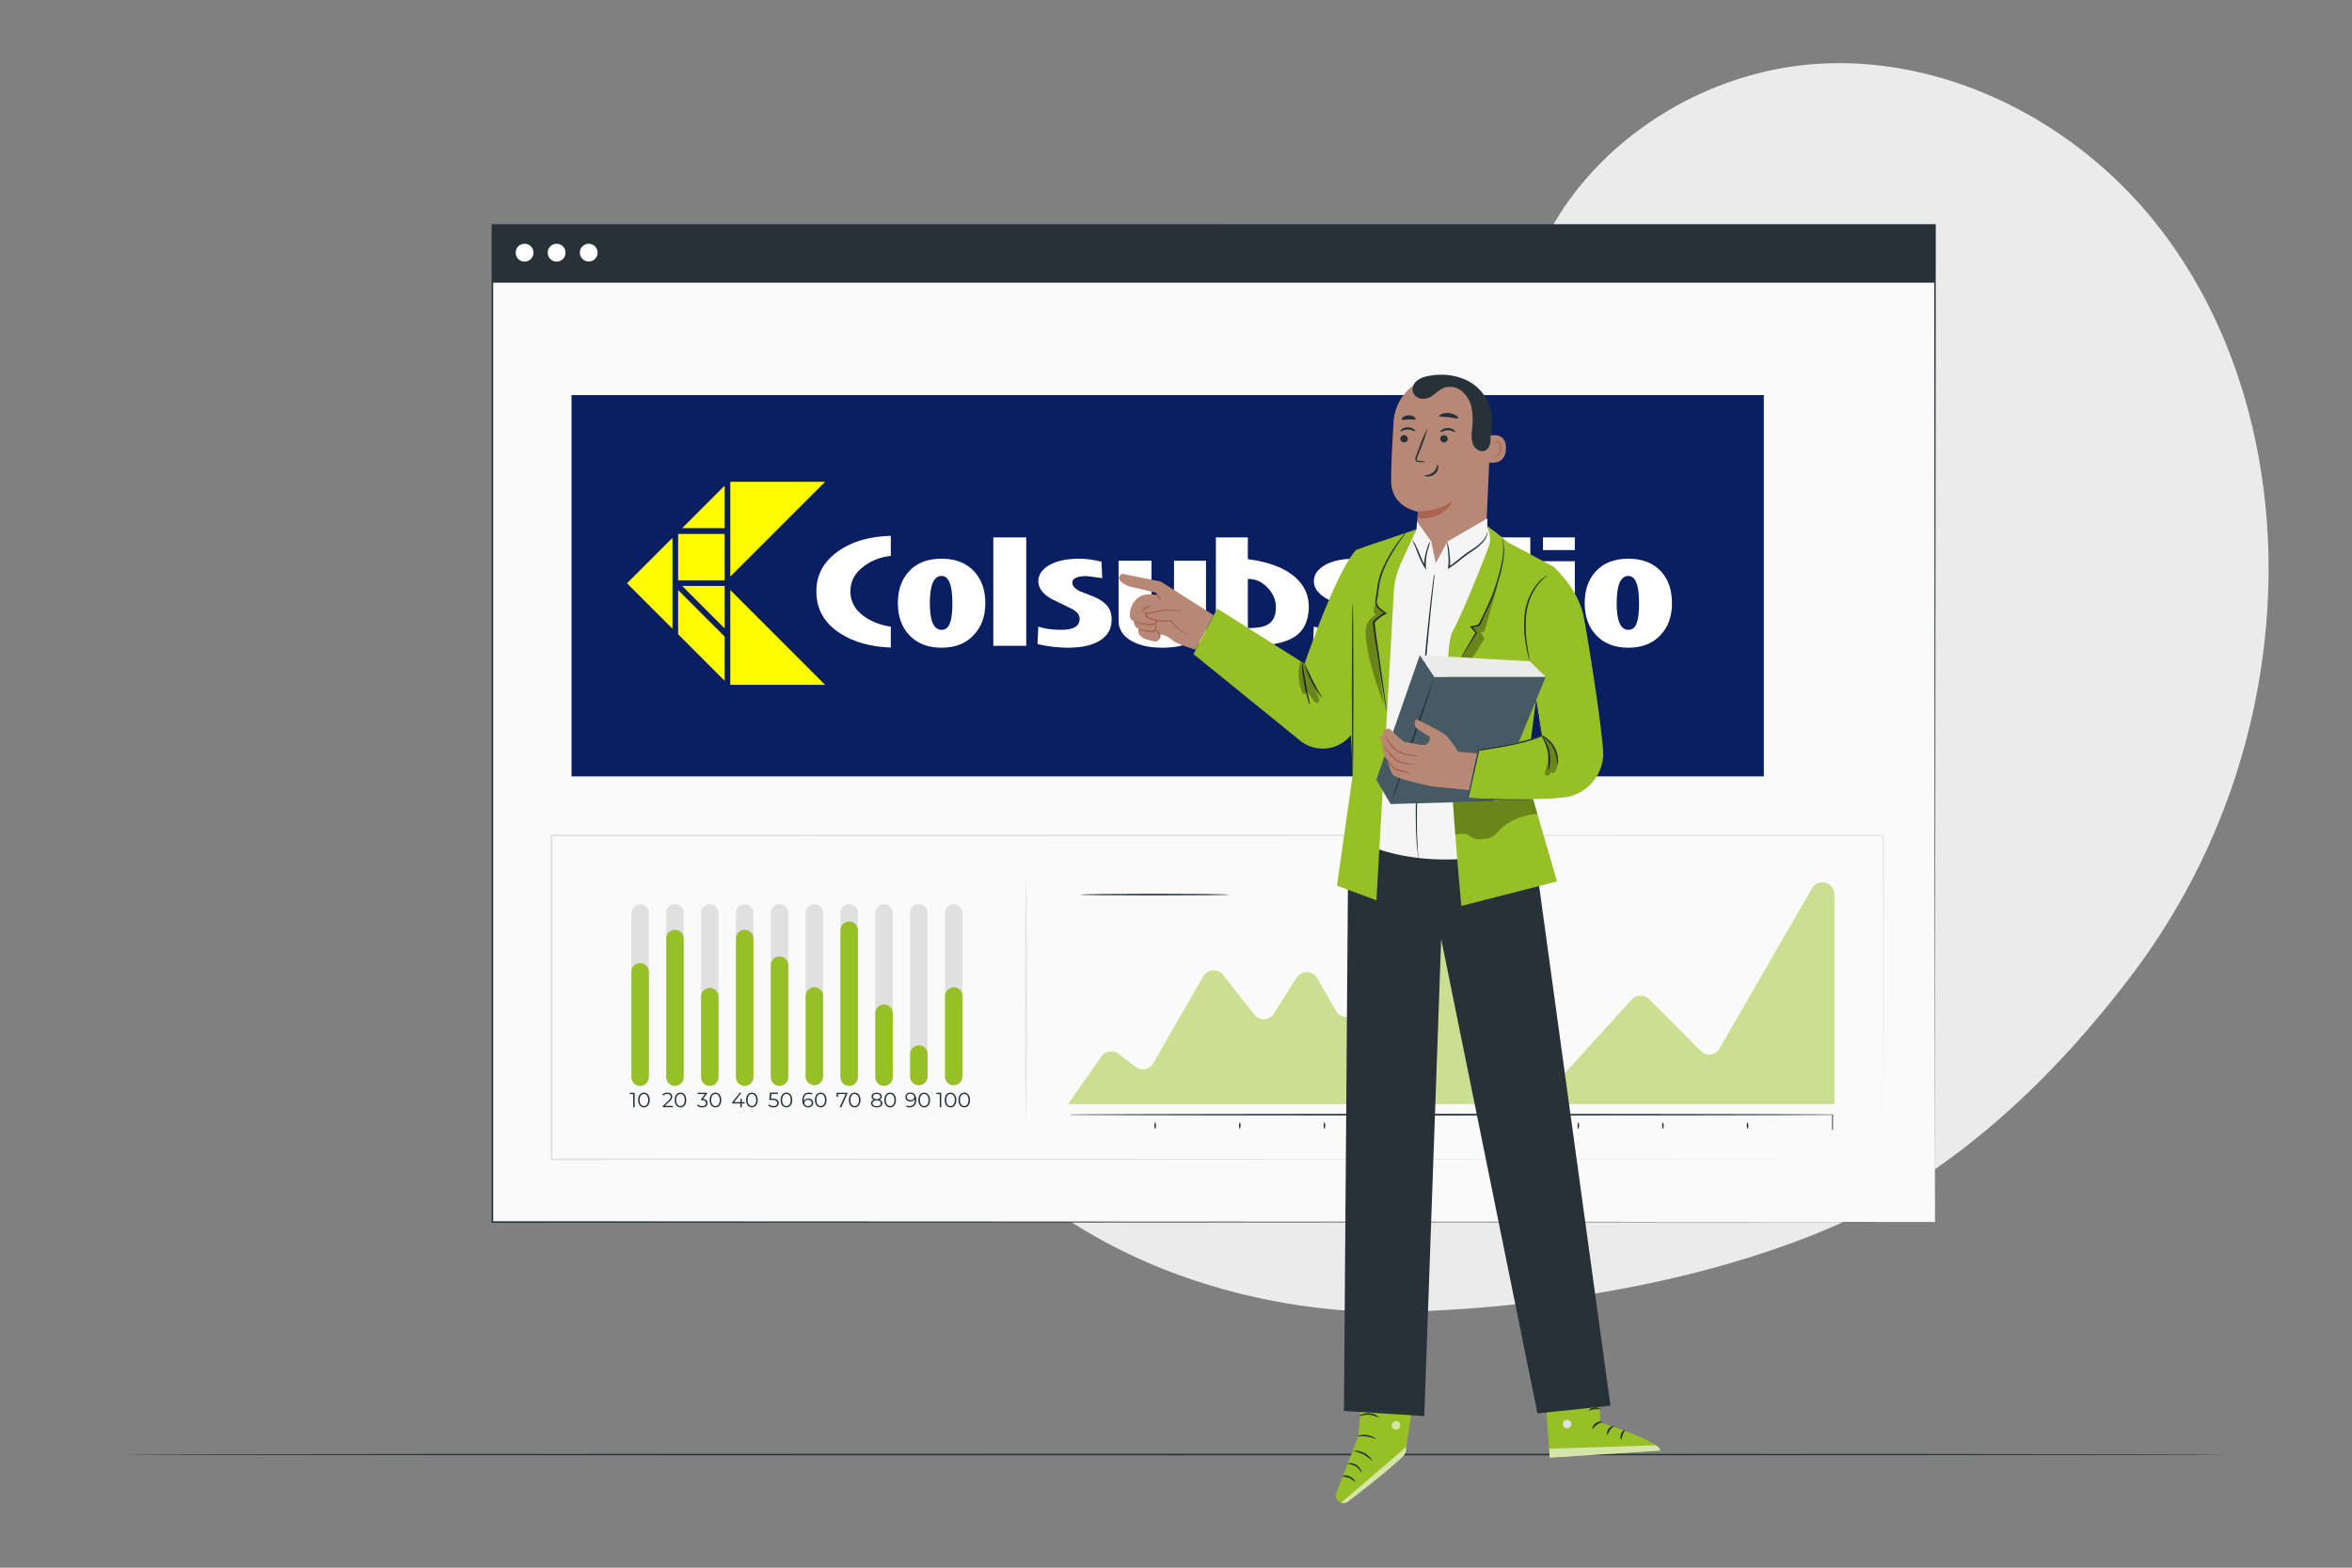 <svg xmlns="http://www.w3.org/2000/svg" viewBox="0 0 750 500">
  <rect x="0" y="0" width="750" height="500" fill="#808080" stroke="none"/>
  <g id="freepik--background-simple--inject-797">
    <path
      d="M687.75,71.57c-25.48-32.25-66-53.41-107-51.27S500,50,487.56,89.16c-4.78,15.12-5.57,31.19-8.79,46.73s-9.52,31.41-22.29,40.83c-11.77,8.69-27.27,10.56-41.89,9.88s-29.13-3.59-43.76-3.25c-35.55.82-69.86,22.5-85.85,54.26s-13,72.23,7.51,101.28l3.55,5.37c38,59.64,107.34,75.25,150.68,74.15,43.95-1.11,93.07-8.83,133.76-25.5s74-48.16,100.33-83.33A215.63,215.63,0,0,0,723.33,187C724.45,145.93,713.23,103.81,687.75,71.57Z"
      style="fill:#ebebeb"></path>
  </g>
  <g id="freepik--Floor--inject-797">
    <path
      d="M710.77,463.91c0,.14-150.34.26-335.75.26s-335.79-.12-335.79-.26,150.31-.26,335.79-.26S710.77,463.77,710.77,463.91Z"
      style="fill:#263238"></path>
  </g>
  <g id="freepik--Screen--inject-797">
    <rect x="156.99" y="71.71" width="460.04" height="318.02" style="fill:#fafafa"></rect>
    <path
      d="M617,389.73c0-1.72-.08-124.55-.21-318l.21.21L157,72h0l.27-.26c0,113.6,0,221.5,0,318l-.24-.23,460,.23L157,390h-.23v-.24c0-96.52,0-204.42,0-318v-.26h.3l460,0h.21v.21C617.12,265.18,617,388,617,389.73Z"
      style="fill:#263238"></path>
    <rect x="156.99" y="71.71" width="460.04" height="18.45" style="fill:#263238"></rect>
    <path d="M170.12,80.59a2.84,2.84,0,1,1-2.83-2.84A2.83,2.83,0,0,1,170.12,80.59Z" style="fill:#fff"></path>
    <path d="M180.34,80.59a2.84,2.84,0,1,1-2.83-2.84A2.83,2.83,0,0,1,180.34,80.59Z" style="fill:#fff"></path>
    <path d="M190.56,80.59a2.83,2.83,0,1,1-2.83-2.84A2.83,2.83,0,0,1,190.56,80.59Z" style="fill:#fff"></path>
    <path
      d="M600.58,369.75c0-1.16-.06-38-.16-103.3l.16.15-424.7.11h0l.27-.26c0,35.38,0,69.95,0,103.3l-.26-.26,424.73.26L175.85,370h-.25v-.25c0-33.35,0-67.92,0-103.3v-.26h.29l424.7.1h.15v.16C600.63,331.78,600.58,368.6,600.58,369.75Z"
      style="fill:#e0e0e0"></path>
    <g id="surface1" transform="translate(133.919 126.689)">
      <path style=" stroke:none;fill-rule:nonzero;fill:rgb(3.922%,12.157%,38.426%);fill-opacity:1;"
        d="M 428.527 120.926 L 428.527 -0.676 L 48.332 -0.676 L 48.332 120.926 L 428.527 120.926 " />
      <path style=" stroke:none;fill-rule:nonzero;fill:rgb(100%,100%,100%);fill-opacity:1;"
        d="M 395.789 55.602 C 393.242 52.852 389.793 51.504 385.344 51.504 C 380.848 51.504 377.348 52.852 374.898 55.602 C 372.551 58.152 371.402 61.5 371.402 65.699 C 371.402 69.844 372.602 73.242 374.949 75.793 C 377.496 78.543 380.945 79.891 385.344 79.891 C 389.695 79.891 393.141 78.543 395.641 75.793 C 398.039 73.242 399.238 69.895 399.238 65.699 C 399.238 61.547 398.09 58.152 395.789 55.602 Z M 387.996 72.043 C 387.496 73.492 386.594 74.195 385.344 74.195 C 382.848 74.195 381.598 71.344 381.598 65.699 C 381.598 59.898 382.848 57 385.344 57 C 387.594 57 388.742 59.898 388.742 65.699 C 388.742 68.645 388.492 70.746 387.996 72.043 " />
      <path style=" stroke:none;fill-rule:nonzero;fill:rgb(100%,100%,100%);fill-opacity:1;"
        d="M 368.254 48.754 L 368.254 44.707 L 358.105 44.707 L 358.105 48.754 L 368.254 48.754 " />
      <path style=" stroke:none;fill-rule:nonzero;fill:rgb(100%,100%,100%);fill-opacity:1;"
        d="M 368.254 79.293 L 368.254 52.301 L 358.105 52.301 L 358.105 79.293 L 368.254 79.293 " />
      <path style=" stroke:none;fill-rule:nonzero;fill:rgb(100%,100%,100%);fill-opacity:1;"
        d="M 343.863 44.707 L 343.863 51.652 C 337.016 52.551 331.969 54.504 328.617 57.551 C 325.719 60.199 324.32 63.348 324.422 66.996 C 324.469 71.344 326.02 74.492 328.969 76.441 C 331.918 78.344 336.664 79.293 343.113 79.293 L 354.059 79.293 L 354.059 44.707 Z M 337.664 72.594 C 335.816 71.594 334.914 69.746 334.914 66.996 C 334.914 64.648 335.766 62.547 337.516 60.699 C 339.312 58.852 341.414 57.949 343.863 57.949 L 343.863 73.645 C 341.012 73.645 338.965 73.293 337.664 72.594 " />
      <path style=" stroke:none;fill-rule:nonzero;fill:rgb(100%,100%,100%);fill-opacity:1;"
        d="M 233.258 52.152 L 222.762 52.152 L 222.762 71.246 C 222.762 73.742 223.91 75.793 226.258 77.344 C 228.809 79.043 232.309 79.891 236.703 79.891 C 240.602 79.891 243.801 79.242 246.25 77.992 L 250.648 79.293 L 250.648 52.152 L 240.453 52.152 L 240.453 69.844 C 240.453 72.344 239.203 73.594 236.703 73.594 C 234.406 73.594 233.258 72.344 233.258 69.844 L 233.258 52.152 " />
      <path style=" stroke:none;fill-rule:nonzero;fill:rgb(100%,100%,100%);fill-opacity:1;"
        d="M 217.312 52.453 C 214.664 51.801 212.266 51.504 210.215 51.504 C 206.066 51.504 202.77 52.254 200.422 53.703 C 198.371 54.953 197.27 56.551 197.172 58.5 C 197.121 60.75 198.469 62.648 201.219 64.246 L 208.066 67.598 C 209.617 68.496 210.363 69.496 210.363 70.645 C 210.363 72.996 208.414 74.195 204.566 74.195 C 201.617 74.195 199.172 73.844 197.172 73.145 L 196.922 78.742 C 200.172 79.492 203.418 79.891 206.668 79.891 C 211.113 79.891 214.562 79.094 216.914 77.543 C 219.363 75.992 220.562 73.793 220.562 70.844 C 220.562 68.895 219.961 67.297 218.711 66.047 C 217.762 65.098 216.414 64.246 214.562 63.496 L 210.566 61.949 C 208.867 61.148 208.016 60.199 208.016 59.102 C 208.016 57.75 209.566 57.051 212.664 57.051 L 217.562 57.699 L 217.312 52.453 " />
      <path style=" stroke:none;fill-rule:nonzero;fill:rgb(100%,100%,100%);fill-opacity:1;"
        d="M 193.32 44.707 L 182.828 44.707 L 182.828 79.293 L 193.32 79.293 L 193.32 44.707 " />
      <path style=" stroke:none;fill-rule:nonzero;fill:rgb(100%,100%,100%);fill-opacity:1;"
        d="M 176.777 55.602 C 174.23 52.852 170.781 51.504 166.332 51.504 C 161.836 51.504 158.336 52.852 155.887 55.602 C 153.539 58.152 152.391 61.5 152.391 65.699 C 152.391 69.844 153.59 73.242 155.938 75.793 C 158.484 78.543 161.934 79.891 166.332 79.891 C 170.68 79.891 174.129 78.543 176.629 75.793 C 179.078 73.195 180.277 69.844 180.277 65.699 C 180.277 61.547 179.129 58.199 176.777 55.602 Z M 169.781 65.699 C 169.781 68.645 169.531 70.797 168.98 72.043 C 168.48 73.492 167.582 74.195 166.332 74.195 C 163.836 74.195 162.586 71.344 162.586 65.699 C 162.586 59.898 163.836 57 166.332 57 C 168.633 57 169.781 59.898 169.781 65.699 " />
      <path style=" stroke:none;fill-rule:nonzero;fill:rgb(100%,100%,100%);fill-opacity:1;"
        d="M 311.074 48.754 L 321.27 48.754 L 321.27 44.707 L 311.074 44.707 L 311.074 48.754 " />
      <path style=" stroke:none;fill-rule:nonzero;fill:rgb(100%,100%,100%);fill-opacity:1;"
        d="M 321.27 52.301 L 311.074 52.301 L 311.074 79.293 L 321.27 79.293 L 321.27 52.301 " />
      <path style=" stroke:none;fill-rule:nonzero;fill:rgb(100%,100%,100%);fill-opacity:1;"
        d="M 298.078 51.504 C 293.934 51.504 290.633 52.254 288.285 53.703 C 286.234 54.953 285.137 56.551 285.035 58.5 C 284.984 60.75 286.336 62.648 289.086 64.246 L 295.93 67.598 C 297.48 68.496 298.23 69.496 298.23 70.645 C 298.23 72.996 296.281 74.195 292.434 74.195 C 289.484 74.195 287.035 73.844 285.035 73.145 L 284.785 78.742 C 288.035 79.492 291.281 79.891 294.531 79.891 C 298.98 79.891 302.43 79.094 304.777 77.543 C 307.227 75.992 308.426 73.793 308.426 70.844 C 308.426 68.945 307.828 67.348 306.578 66.047 C 305.676 65.098 304.277 64.246 302.43 63.496 L 298.43 61.949 C 296.73 61.148 295.883 60.199 295.883 59.102 C 295.883 57.75 297.43 57.051 300.48 57.051 C 302.277 57.051 303.93 57.25 305.426 57.699 L 305.129 52.453 C 302.48 51.801 300.129 51.504 298.078 51.504 " />
      <path style=" stroke:none;fill-rule:nonzero;fill:rgb(100%,100%,100%);fill-opacity:1;"
        d="M 263.992 51.652 L 263.992 44.707 L 253.797 44.707 L 253.797 79.293 L 264.742 79.293 C 271.191 79.293 275.891 78.344 278.84 76.441 C 281.785 74.594 283.336 71.445 283.438 66.996 C 283.484 63.297 282.086 60.148 279.238 57.551 C 275.891 54.504 270.84 52.551 263.992 51.652 Z M 263.992 73.645 L 263.992 57.949 C 266.441 57.949 268.492 58.852 270.242 60.699 C 272.039 62.547 272.941 64.648 272.941 66.996 C 272.941 69.746 272.039 71.594 270.191 72.594 C 268.891 73.293 266.844 73.645 263.992 73.645 " />
      <path style=" stroke:none;fill-rule:nonzero;fill:rgb(100%,98.827%,0%);fill-opacity:1;"
        d="M 129.199 26.965 L 98.961 26.965 L 98.961 57.199 Z M 129.199 26.965 " />
      <path style=" stroke:none;fill-rule:nonzero;fill:rgb(100%,100%,100%);fill-opacity:1;"
        d="M 150.141 50.602 L 150.141 44.207 C 143.191 44.406 137.594 46.055 133.246 49.203 C 128.699 52.453 126.398 56.652 126.398 61.898 C 126.398 67.648 128.949 72.094 134.047 75.344 C 138.395 78.141 143.793 79.641 150.141 79.844 L 150.141 73.195 C 147.141 72.746 144.492 71.746 142.191 70.297 C 138.895 68.148 137.246 65.348 137.246 61.898 C 137.246 58.648 138.695 56 141.645 53.852 C 144.043 52.051 146.891 50.953 150.141 50.602 " />
      <path style=" stroke:none;fill-rule:nonzero;fill:rgb(100%,98.827%,0%);fill-opacity:1;"
        d="M 83.617 41.758 L 97.16 41.758 L 97.16 28.211 Z M 83.617 41.758 " />
      <path style=" stroke:none;fill-rule:nonzero;fill:rgb(100%,98.827%,0%);fill-opacity:1;"
        d="M 97.16 43.605 L 82.316 43.605 L 82.316 58.402 L 97.16 58.402 L 97.16 43.605 " />
      <path style=" stroke:none;fill-rule:nonzero;fill:rgb(100%,98.827%,0%);fill-opacity:1;"
        d="M 97.16 60.199 L 83.617 60.199 L 97.16 73.742 Z M 97.16 60.199 " />
      <path style=" stroke:none;fill-rule:nonzero;fill:rgb(100%,98.827%,0%);fill-opacity:1;"
        d="M 82.316 61.5 L 82.316 75.594 L 97.16 90.438 L 97.16 76.344 L 82.316 61.5 " />
      <path style=" stroke:none;fill-rule:nonzero;fill:rgb(100%,98.827%,0%);fill-opacity:1;"
        d="M 80.516 73.844 L 80.516 44.855 L 66.023 59.352 Z M 80.516 73.844 " />
      <path style=" stroke:none;fill-rule:nonzero;fill:rgb(100%,98.827%,0%);fill-opacity:1;"
        d="M 129.199 91.738 L 98.961 61.5 L 98.961 91.738 Z M 129.199 91.738 " />
    </g>
    <path
      d="M340.66,352.08,351.23,337a3.79,3.79,0,0,1,5.38-.85l5.56,4.2a3.79,3.79,0,0,0,5.56-1.13l16-27.78A3.78,3.78,0,0,1,390,311l10,12.7a3.79,3.79,0,0,0,6.17-.31l7.31-11.51A3.8,3.8,0,0,1,420,312l6,10.47a3.78,3.78,0,0,0,6.47.14l20.66-32.38a3.79,3.79,0,0,1,6.34-.07l34.14,51.06a3.78,3.78,0,0,0,6,.44l20.74-22.82a3.78,3.78,0,0,1,5.48-.13l16.5,16.55a3.79,3.79,0,0,0,6-.77l29.51-51.12a3.78,3.78,0,0,1,7.06,1.9v66.79Z"
      style="fill:#97BF26"></path>
    <path
      d="M584.23,360.43s0-.09,0-.29,0-.51,0-.9c0-.82,0-2.05,0-3.73l.06.07c-14.1.11-63.16.19-121.42.19s-107.34-.08-121.44-.19l.07-.07c0,1.68,0,2.91,0,3.73,0,.39,0,.69,0,.9a1.51,1.51,0,0,1,0,.29,1.51,1.51,0,0,1,0-.29c0-.21,0-.51,0-.9,0-.82,0-2.05,0-3.73v-.06h.07c14.1-.11,63.16-.2,121.44-.2s107.32.09,121.42.2h.07v.06c0,1.68,0,2.91,0,3.73,0,.39,0,.69,0,.9A.88.88,0,0,1,584.23,360.43Z"
      style="fill:#263238"></path>
    <path d="M368.36,360c-.15,0-.26-.46-.26-1s.11-1,.26-1,.26.47.26,1S368.5,360,368.36,360Z" style="fill:#263238">
    </path>
    <path d="M395.34,360c-.14,0-.26-.46-.26-1s.12-1,.26-1,.26.47.26,1S395.48,360,395.34,360Z" style="fill:#263238">
    </path>
    <path d="M422.33,360c-.15,0-.27-.46-.27-1s.12-1,.27-1,.26.47.26,1S422.47,360,422.33,360Z" style="fill:#263238">
    </path>
    <path d="M449.31,360c-.14,0-.26-.46-.26-1s.12-1,.26-1,.26.47.26,1S449.45,360,449.31,360Z" style="fill:#263238">
    </path>
    <path d="M476.29,360c-.14,0-.26-.46-.26-1s.12-1,.26-1,.26.47.26,1S476.44,360,476.29,360Z" style="fill:#263238">
    </path>
    <path d="M503.28,360c-.14,0-.26-.46-.26-1s.12-1,.26-1,.26.47.26,1S503.42,360,503.28,360Z" style="fill:#263238">
    </path>
    <path d="M530.26,360c-.14,0-.26-.46-.26-1s.12-1,.26-1,.26.47.26,1S530.41,360,530.26,360Z" style="fill:#263238">
    </path>
    <path d="M557.25,360c-.14,0-.26-.46-.26-1s.12-1,.26-1,.26.47.26,1S557.39,360,557.25,360Z" style="fill:#263238">
    </path>
    <path
      d="M204.12,346.1h0a2.79,2.79,0,0,1-2.78-2.78V291.17a2.78,2.78,0,0,1,2.78-2.78h0a2.77,2.77,0,0,1,2.78,2.78v52.15A2.78,2.78,0,0,1,204.12,346.1Z"
      style="fill:#e0e0e0"></path>
    <path
      d="M204.12,346.34h0a2.78,2.78,0,0,1-2.78-2.78V309.94a2.79,2.79,0,0,1,2.78-2.78h0a2.78,2.78,0,0,1,2.78,2.78v33.62A2.77,2.77,0,0,1,204.12,346.34Z"
      style="fill:#97BF26"></path>
    <path d="M202.37,348.52v4.63h-.47v-4.21h-1.1v-.42Z" style="fill:#263238"></path>
    <path
      d="M203.48,350.84c0-1.48.77-2.36,1.85-2.36s1.85.88,1.85,2.36-.78,2.35-1.85,2.35S203.48,352.31,203.48,350.84Zm3.21,0c0-1.24-.56-1.93-1.36-1.93s-1.37.69-1.37,1.93.56,1.92,1.37,1.92S206.69,352.07,206.69,350.84Z"
      style="fill:#263238"></path>
    <path
      d="M215.23,346.1h0a2.79,2.79,0,0,1-2.78-2.78V291.17a2.78,2.78,0,0,1,2.78-2.78h0a2.77,2.77,0,0,1,2.78,2.78v52.15A2.78,2.78,0,0,1,215.23,346.1Z"
      style="fill:#e0e0e0"></path>
    <path
      d="M215.23,346.34h0a2.78,2.78,0,0,1-2.78-2.78V299.35a2.79,2.79,0,0,1,2.78-2.78h0a2.78,2.78,0,0,1,2.78,2.78v44.21A2.77,2.77,0,0,1,215.23,346.34Z"
      style="fill:#97BF26"></path>
    <path
      d="M214.57,352.73v.42h-3.25v-.34l1.93-1.88c.52-.52.62-.83.62-1.15,0-.53-.38-.87-1.09-.87a1.57,1.57,0,0,0-1.26.52l-.34-.29a2.09,2.09,0,0,1,1.64-.66c.94,0,1.54.47,1.54,1.25a1.92,1.92,0,0,1-.76,1.45L212,352.73Z"
      style="fill:#263238"></path>
    <path
      d="M215.14,350.84c0-1.48.77-2.36,1.85-2.36s1.85.88,1.85,2.36-.78,2.35-1.85,2.35S215.14,352.31,215.14,350.84Zm3.21,0c0-1.24-.56-1.93-1.36-1.93s-1.37.69-1.37,1.93.56,1.92,1.37,1.92S218.35,352.07,218.35,350.84Z"
      style="fill:#263238"></path>
    <path
      d="M226.35,346.1h0a2.78,2.78,0,0,1-2.78-2.78V291.17a2.77,2.77,0,0,1,2.78-2.78h0a2.77,2.77,0,0,1,2.77,2.78v52.15A2.78,2.78,0,0,1,226.35,346.1Z"
      style="fill:#e0e0e0"></path>
    <path
      d="M226.35,346.34h0a2.77,2.77,0,0,1-2.78-2.78V317.88a2.78,2.78,0,0,1,2.78-2.78h0a2.78,2.78,0,0,1,2.77,2.78v25.68A2.77,2.77,0,0,1,226.35,346.34Z"
      style="fill:#97BF26"></path>
    <path
      d="M225.62,351.82c0,.78-.56,1.37-1.68,1.37a2.43,2.43,0,0,1-1.67-.59l.23-.38a2.05,2.05,0,0,0,1.44.54c.77,0,1.19-.36,1.19-.94s-.39-.92-1.25-.92h-.33v-.35l1.29-1.61h-2.38v-.42h3v.33l-1.31,1.65C225.13,350.56,225.62,351.08,225.62,351.82Z"
      style="fill:#263238"></path>
    <path
      d="M226.29,350.84c0-1.48.77-2.36,1.85-2.36s1.85.88,1.85,2.36-.78,2.35-1.85,2.35S226.29,352.31,226.29,350.84Zm3.21,0c0-1.24-.56-1.93-1.36-1.93s-1.37.69-1.37,1.93.56,1.92,1.37,1.92S229.5,352.07,229.5,350.84Z"
      style="fill:#263238"></path>
    <path
      d="M237.46,346.1h0a2.78,2.78,0,0,1-2.78-2.78V291.17a2.77,2.77,0,0,1,2.78-2.78h0a2.78,2.78,0,0,1,2.78,2.78v52.15A2.79,2.79,0,0,1,237.46,346.1Z"
      style="fill:#e0e0e0"></path>
    <path
      d="M237.46,346.34h0a2.77,2.77,0,0,1-2.78-2.78V299.35a2.78,2.78,0,0,1,2.78-2.78h0a2.79,2.79,0,0,1,2.78,2.78v44.21A2.78,2.78,0,0,1,237.46,346.34Z"
      style="fill:#97BF26"></path>
    <path d="M237.48,351.93h-.93v1.22h-.47v-1.22h-2.62v-.34l2.46-3.07h.53l-2.37,3h2v-1.07h.46v1.07h.93Z"
      style="fill:#263238"></path>
    <path
      d="M237.91,350.84c0-1.48.78-2.36,1.85-2.36s1.86.88,1.86,2.36-.79,2.35-1.86,2.35S237.91,352.31,237.91,350.84Zm3.22,0c0-1.24-.56-1.93-1.37-1.93s-1.36.69-1.36,1.93.55,1.92,1.36,1.92S241.13,352.07,241.13,350.84Z"
      style="fill:#263238"></path>
    <path
      d="M248.57,346.1h0a2.78,2.78,0,0,1-2.78-2.78V291.17a2.77,2.77,0,0,1,2.78-2.78h0a2.78,2.78,0,0,1,2.78,2.78v52.15A2.79,2.79,0,0,1,248.57,346.1Z"
      style="fill:#e0e0e0"></path>
    <path
      d="M248.57,346.34h0a2.77,2.77,0,0,1-2.78-2.78V307.83a2.77,2.77,0,0,1,2.78-2.78h0a2.78,2.78,0,0,1,2.78,2.78v35.73A2.78,2.78,0,0,1,248.57,346.34Z"
      style="fill:#97BF26"></path>
    <path
      d="M248.32,351.79c0,.79-.55,1.4-1.68,1.4a2.39,2.39,0,0,1-1.66-.59l.23-.38a2,2,0,0,0,1.42.54c.79,0,1.21-.39,1.21-.95s-.37-1-1.55-1h-1l.24-2.32h2.54v.42H246l-.16,1.48h.59C247.79,350.42,248.32,351,248.32,351.79Z"
      style="fill:#263238"></path>
    <path
      d="M248.92,350.84c0-1.48.78-2.36,1.85-2.36s1.85.88,1.85,2.36-.78,2.35-1.85,2.35S248.92,352.31,248.92,350.84Zm3.21,0c0-1.24-.55-1.93-1.36-1.93s-1.37.69-1.37,1.93.56,1.92,1.37,1.92S252.13,352.07,252.13,350.84Z"
      style="fill:#263238"></path>
    <path
      d="M259.68,346.1h0a2.78,2.78,0,0,1-2.78-2.78V291.17a2.77,2.77,0,0,1,2.78-2.78h0a2.78,2.78,0,0,1,2.78,2.78v52.15A2.79,2.79,0,0,1,259.68,346.1Z"
      style="fill:#e0e0e0"></path>
    <path
      d="M259.68,346.1h0a2.74,2.74,0,0,1-2.78-2.54V317.88a2.84,2.84,0,0,1,2.78-3h0a2.78,2.78,0,0,1,2.78,2.78v25.68A2.79,2.79,0,0,1,259.68,346.1Z"
      style="fill:#97BF26"></path>
    <path
      d="M259.32,351.77a1.45,1.45,0,0,1-1.59,1.42c-1.23,0-1.9-.85-1.9-2.32s.86-2.39,2.12-2.39a2.11,2.11,0,0,1,1.1.25l-.19.38a1.63,1.63,0,0,0-.9-.22c-1,0-1.64.65-1.64,1.91a2.56,2.56,0,0,0,0,.37,1.47,1.47,0,0,1,1.41-.79A1.41,1.41,0,0,1,259.32,351.77Zm-.48,0c0-.61-.45-1-1.16-1a1.07,1.07,0,0,0-1.19,1c0,.51.42,1,1.22,1A1,1,0,0,0,258.84,351.78Z"
      style="fill:#263238"></path>
    <path
      d="M259.86,350.84c0-1.48.78-2.36,1.85-2.36s1.85.88,1.85,2.36-.78,2.35-1.85,2.35S259.86,352.31,259.86,350.84Zm3.21,0c0-1.24-.55-1.93-1.36-1.93s-1.37.69-1.37,1.93.56,1.92,1.37,1.92S263.07,352.07,263.07,350.84Z"
      style="fill:#263238"></path>
    <path
      d="M270.79,346.1h0a2.79,2.79,0,0,1-2.78-2.78V291.17a2.78,2.78,0,0,1,2.78-2.78h0a2.77,2.77,0,0,1,2.78,2.78v52.15A2.78,2.78,0,0,1,270.79,346.1Z"
      style="fill:#e0e0e0"></path>
    <path
      d="M270.79,346.34h0a2.78,2.78,0,0,1-2.78-2.78V296.71a2.78,2.78,0,0,1,2.78-2.78h0a2.77,2.77,0,0,1,2.78,2.78v46.85A2.77,2.77,0,0,1,270.79,346.34Z"
      style="fill:#97BF26"></path>
    <path d="M270.2,348.52v.33l-1.94,4.3h-.52l1.91-4.21h-2.39v.87h-.47v-1.29Z" style="fill:#263238"></path>
    <path
      d="M270.69,350.84c0-1.48.78-2.36,1.85-2.36s1.85.88,1.85,2.36-.78,2.35-1.85,2.35S270.69,352.31,270.69,350.84Zm3.21,0c0-1.24-.55-1.93-1.36-1.93s-1.36.69-1.36,1.93.55,1.92,1.36,1.92S273.9,352.07,273.9,350.84Z"
      style="fill:#263238"></path>
    <path
      d="M281.9,346.1h0a2.79,2.79,0,0,1-2.78-2.78V291.17a2.78,2.78,0,0,1,2.78-2.78h0a2.77,2.77,0,0,1,2.78,2.78v52.15A2.78,2.78,0,0,1,281.9,346.1Z"
      style="fill:#e0e0e0"></path>
    <path
      d="M281.9,346.34h0a2.78,2.78,0,0,1-2.78-2.78V323.18a2.78,2.78,0,0,1,2.78-2.78h0a2.77,2.77,0,0,1,2.78,2.78v20.38A2.77,2.77,0,0,1,281.9,346.34Z"
      style="fill:#97BF26"></path>
    <path
      d="M281.35,351.86c0,.82-.7,1.33-1.8,1.33s-1.79-.51-1.79-1.33a1.16,1.16,0,0,1,.89-1.14,1,1,0,0,1-.72-1c0-.75.64-1.22,1.62-1.22s1.63.47,1.63,1.22a1,1,0,0,1-.74,1A1.17,1.17,0,0,1,281.35,351.86Zm-.49,0c0-.56-.49-.92-1.31-.92s-1.31.36-1.31.92.49.94,1.31.94S280.86,352.43,280.86,351.85Zm-1.31-1.3c.72,0,1.15-.32,1.15-.83s-.46-.84-1.15-.84-1.15.32-1.15.84S278.83,350.55,279.55,350.55Z"
      style="fill:#263238"></path>
    <path
      d="M282,350.84c0-1.48.77-2.36,1.85-2.36s1.85.88,1.85,2.36-.78,2.35-1.85,2.35S282,352.31,282,350.84Zm3.21,0c0-1.24-.56-1.93-1.36-1.93s-1.37.69-1.37,1.93.56,1.92,1.37,1.92S285.22,352.07,285.22,350.84Z"
      style="fill:#263238"></path>
    <path
      d="M293,346.1h0a2.79,2.79,0,0,1-2.78-2.78V291.17a2.78,2.78,0,0,1,2.78-2.78h0a2.77,2.77,0,0,1,2.78,2.78v52.15A2.78,2.78,0,0,1,293,346.1Z"
      style="fill:#e0e0e0"></path>
    <path
      d="M293,346.1h0a2.75,2.75,0,0,1-2.78-2.54v-7.15a2.84,2.84,0,0,1,2.78-3h0a2.77,2.77,0,0,1,2.78,2.78v7.15A2.78,2.78,0,0,1,293,346.1Z"
      style="fill:#97BF26"></path>
    <path
      d="M292.18,350.8c0,1.57-.86,2.39-2.12,2.39a2.11,2.11,0,0,1-1.1-.25l.19-.38a1.62,1.62,0,0,0,.9.21c1,0,1.64-.64,1.64-1.9a2.56,2.56,0,0,0,0-.37,1.47,1.47,0,0,1-1.41.79,1.41,1.41,0,0,1-1.57-1.39,1.45,1.45,0,0,1,1.59-1.42C291.51,348.48,292.18,349.33,292.18,350.8Zm-.66-.93c0-.51-.42-1-1.22-1a1,1,0,0,0-1.14,1c0,.61.45,1,1.17,1A1.07,1.07,0,0,0,291.52,349.87Z"
      style="fill:#263238"></path>
    <path
      d="M292.86,350.84c0-1.48.78-2.36,1.85-2.36s1.85.88,1.85,2.36-.78,2.35-1.85,2.35S292.86,352.31,292.86,350.84Zm3.21,0c0-1.24-.55-1.93-1.36-1.93s-1.36.69-1.36,1.93.55,1.92,1.36,1.92S296.07,352.07,296.07,350.84Z"
      style="fill:#263238"></path>
    <path
      d="M304.12,346.1h0a2.78,2.78,0,0,1-2.77-2.78V291.17a2.77,2.77,0,0,1,2.77-2.78h0a2.77,2.77,0,0,1,2.78,2.78v52.15A2.78,2.78,0,0,1,304.12,346.1Z"
      style="fill:#e0e0e0"></path>
    <path
      d="M304.12,346.1h0a2.74,2.74,0,0,1-2.77-2.54V317.88a2.83,2.83,0,0,1,2.77-3h0a2.77,2.77,0,0,1,2.78,2.78v25.68A2.78,2.78,0,0,1,304.12,346.1Z"
      style="fill:#97BF26"></path>
    <path d="M300.14,348.52v4.63h-.47v-4.21h-1.1v-.42Z" style="fill:#263238"></path>
    <path
      d="M301.25,350.84c0-1.48.77-2.36,1.84-2.36s1.86.88,1.86,2.36-.78,2.35-1.86,2.35S301.25,352.31,301.25,350.84Zm3.21,0c0-1.24-.56-1.93-1.37-1.93s-1.36.69-1.36,1.93.56,1.92,1.36,1.92S304.46,352.07,304.46,350.84Z"
      style="fill:#263238"></path>
    <path
      d="M305.63,350.84c0-1.48.77-2.36,1.84-2.36s1.86.88,1.86,2.36-.78,2.35-1.86,2.35S305.63,352.31,305.63,350.84Zm3.21,0c0-1.24-.56-1.93-1.37-1.93s-1.36.69-1.36,1.93.56,1.92,1.36,1.92S308.84,352.07,308.84,350.84Z"
      style="fill:#263238"></path>
    <path d="M327.15,357c-.14,0-.26-17.16-.26-38.32s.12-38.34.26-38.34.26,17.16.26,38.34S327.29,357,327.15,357Z"
      style="fill:#e0e0e0"></path>
    <path
      d="M391.81,285.33c0,.15-10.58.26-23.63.26s-23.63-.11-23.63-.26,10.58-.26,23.63-.26S391.81,285.19,391.81,285.33Z"
      style="fill:#263238"></path>
    <g style="opacity:0.5">
      <path
        d="M340.66,352.08,351.23,337a3.79,3.79,0,0,1,5.38-.85l5.56,4.2a3.79,3.79,0,0,0,5.56-1.13l16-27.78A3.78,3.78,0,0,1,390,311l10,12.7a3.79,3.79,0,0,0,6.17-.31l7.31-11.51A3.8,3.8,0,0,1,420,312l6,10.47a3.78,3.78,0,0,0,6.47.14l20.66-32.38a3.79,3.79,0,0,1,6.34-.07l34.14,51.06a3.78,3.78,0,0,0,6,.44l20.74-22.82a3.78,3.78,0,0,1,5.48-.13l16.5,16.55a3.79,3.79,0,0,0,6-.77l29.51-51.12a3.78,3.78,0,0,1,7.06,1.9v66.79Z"
        style="fill:#fff"></path>
    </g>
  </g>
  <g id="freepik--Character--inject-797">
    <path d="M509.78,435.54l.5,18.18s18.65,5.59,19.07,8.94l-35.21,2.25-1.95-28.29Z" style="fill:#97BF26"></path>
    <path
      d="M499.3,452.89a1.44,1.44,0,0,0-.89,1.7,1.38,1.38,0,0,0,1.68.9,1.52,1.52,0,0,0,.93-1.81,1.44,1.44,0,0,0-1.85-.74"
      style="fill:#e0e0e0"></path>
    <g style="opacity:0.6">
      <path d="M494.14,464.91l-.09-2.86,33.8-1.09s1.61.59,1.5,1.7Z" style="fill:#fff"></path>
    </g>
    <path d="M510.84,453.51c0,.17-.85.3-1.66.91s-1.21,1.36-1.38,1.3,0-1.07,1-1.79S510.87,453.35,510.84,453.51Z"
      style="fill:#263238"></path>
    <path d="M514.63,454.8c0,.16-.67.5-1.21,1.27s-.66,1.54-.83,1.54-.34-1,.34-1.9S514.62,454.63,514.63,454.8Z"
      style="fill:#263238"></path>
    <path d="M517,459.08c-.15.05-.45-.79-.07-1.76s1.17-1.4,1.25-1.26-.39.67-.69,1.47S517.18,459.06,517,459.08Z"
      style="fill:#263238"></path>
    <path d="M510.27,449.38c-.07.16-.87,0-1.84.1s-1.7.48-1.8.34.59-.8,1.73-.94S510.34,449.23,510.27,449.38Z"
      style="fill:#263238"></path>
    <path
      d="M510.1,445.71a3.35,3.35,0,0,1-1.77.1,7.79,7.79,0,0,1-1.88-.45,7.92,7.92,0,0,1-1.05-.47,2.28,2.28,0,0,1-.55-.38.75.75,0,0,1-.14-.91.93.93,0,0,1,.73-.44,2.27,2.27,0,0,1,.66,0,6.11,6.11,0,0,1,1.12.31,6,6,0,0,1,1.7,1c.86.7,1.18,1.33,1.13,1.36s-.51-.45-1.38-1A7.28,7.28,0,0,0,507,444a6.46,6.46,0,0,0-1-.25c-.38-.08-.7-.06-.78.11s0,.1,0,.2a1.91,1.91,0,0,0,.41.28,9.4,9.4,0,0,0,1,.47,9,9,0,0,0,1.75.54A13.15,13.15,0,0,1,510.1,445.71Z"
      style="fill:#263238"></path>
    <path
      d="M509.89,446a2.81,2.81,0,0,1-.58-1.67,5.82,5.82,0,0,1,.12-1.95,6.25,6.25,0,0,1,.38-1.1,1.48,1.48,0,0,1,1.07-1,.83.83,0,0,1,.77.44,2.44,2.44,0,0,1,.22.64,4,4,0,0,1,.08,1.19,4.14,4.14,0,0,1-.64,1.87c-.63.95-1.33,1.2-1.35,1.15s.51-.46,1-1.37a3.84,3.84,0,0,0,.36-2.71c-.08-.37-.24-.66-.38-.61s-.45.31-.58.61a5.69,5.69,0,0,0-.37,1,6.26,6.26,0,0,0-.23,1.78C509.76,445.31,510,445.94,509.89,446Z"
      style="fill:#263238"></path>
    <path
      d="M435.26,434.75l-2.12,23.35-7,18a2.41,2.41,0,0,0,1.53,3.17h0a2.39,2.39,0,0,0,2.16-.38c3.95-3,18.4-14.13,18.46-15.85.07-2,3.87-24.49,3.87-24.49Z"
      style="fill:#97BF26"></path>
    <g style="opacity:0.6">
      <path
        d="M427.66,479.26l20.8-17.8-.11,1a3.63,3.63,0,0,1-1.12,2.23c-1.68,1.57-6.4,5.8-17.34,14.21a2.38,2.38,0,0,1-2.23.37Z"
        style="fill:#fff"></path>
    </g>
    <g style="opacity:0.6">
      <path
        d="M444.53,453.4a1.47,1.47,0,0,0-.61,1.84,1.4,1.4,0,0,0,1.82.62,1.53,1.53,0,0,0,.64-1.95,1.44,1.44,0,0,0-2-.44"
        style="fill:#fff"></path>
    </g>
    <path
      d="M434.14,469.68c-.14.05-.52-1.23-1.84-2a7.46,7.46,0,0,0-2.62-.82c0-.06.3-.21.86-.22a3.71,3.71,0,0,1,2,.61,3.81,3.81,0,0,1,1.41,1.6C434.2,469.32,434.2,469.67,434.14,469.68Z"
      style="fill:#263238"></path>
    <path
      d="M432.13,472.62c-.13.08-.79-.76-1.95-1.24a16.76,16.76,0,0,0-2.25-.55,2.66,2.66,0,0,1,2.45.07C431.7,471.46,432.25,472.57,432.13,472.62Z"
      style="fill:#263238"></path>
    <path d="M437.69,466a25.48,25.48,0,0,0-2.88-2.12,23.43,23.43,0,0,0-3.37-1.19,6.56,6.56,0,0,1,6.25,3.31Z"
      style="fill:#263238"></path>
    <path d="M438.92,459c-.07.13-1.3-.55-3-.8s-3,0-3.07-.15a6,6,0,0,1,6,.95Z" style="fill:#263238"></path>
    <path
      d="M439.72,452.15a11.82,11.82,0,0,0-3.07-.92,11.7,11.7,0,0,0-3.18.43c0-.06.26-.32.83-.57a5.25,5.25,0,0,1,4.69.37C439.52,451.8,439.76,452.1,439.72,452.15Z"
      style="fill:#263238"></path>
    <path
      d="M436.84,449.94a2,2,0,0,1,.07-.89,6,6,0,0,1,1-2.23,2.75,2.75,0,0,1,1.31-1.16,1,1,0,0,1,1.06.34,1.58,1.58,0,0,1,.25,1.09,3.39,3.39,0,0,1-3.31,2.78,3.93,3.93,0,0,1-3.62-2.48,1.39,1.39,0,0,1,.07-1.14.94.94,0,0,1,1-.38,3.33,3.33,0,0,1,1.44,1,7,7,0,0,1,1.39,2,2.08,2.08,0,0,1,.26.85,10.23,10.23,0,0,0-1.9-2.58,3.23,3.23,0,0,0-1.28-.82.52.52,0,0,0-.57.21,1,1,0,0,0,0,.75,3.51,3.51,0,0,0,3.16,2.12A3,3,0,0,0,440,447a1.22,1.22,0,0,0-.14-.78.55.55,0,0,0-.59-.19,2.44,2.44,0,0,0-1.12,1A8.9,8.9,0,0,0,436.84,449.94Z"
      style="fill:#263238"></path>
    <polygon
      points="429.94 267.87 428.55 450.01 454.17 451.65 459.56 299.5 490.26 450.79 513.54 448.34 488.77 267.84 429.94 267.87"
      style="fill:#263238"></polygon>
    <path
      d="M461.08,120a15.51,15.51,0,0,0-16.7,14.53c-.43,7.21-.83,15-.78,18.94.1,8.43,8.54,9.74,8.54,9.74s-.21,2.5-.44,5.6a11.11,11.11,0,0,0,10.56,11.93h0a11.11,11.11,0,0,0,11.6-10.6l1.53-34A15.52,15.52,0,0,0,461.08,120Z"
      style="fill:#b78876"></path>
    <path d="M452.12,163.08a19.65,19.65,0,0,0,11-3.13s-2.6,6.07-11,5.31Z" style="fill:#aa6550"></path>
    <path d="M474.61,139.06c.15-.06,5.8-1.71,5.61,4.05s-5.93,4.39-5.94,4.23S474.61,139.06,474.61,139.06Z"
      style="fill:#b78876"></path>
    <path
      d="M476.11,145.21s.1.07.27.16a1,1,0,0,0,.75,0,2.49,2.49,0,0,0,1.22-2.2,3.36,3.36,0,0,0-.23-1.44,1.2,1.2,0,0,0-.73-.8.52.52,0,0,0-.61.26c-.08.16,0,.27-.08.28s-.12-.1-.06-.34a.62.62,0,0,1,.24-.35.74.74,0,0,1,.56-.13,1.43,1.43,0,0,1,1,.93,3.4,3.4,0,0,1,.29,1.62,2.6,2.6,0,0,1-1.54,2.44,1.11,1.11,0,0,1-.92-.18C476.12,145.35,476.09,145.22,476.11,145.21Z"
      style="fill:#aa6550"></path>
    <path
      d="M446.52,139.88a1.21,1.21,0,0,0,1.16,1.22,1.15,1.15,0,0,0,1.24-1.09,1.19,1.19,0,0,0-1.16-1.21A1.15,1.15,0,0,0,446.52,139.88Z"
      style="fill:#263238"></path>
    <path
      d="M446.55,137.53c.15.15,1.06-.52,2.36-.52s2.25.65,2.39.49-.09-.35-.5-.65a3.33,3.33,0,0,0-1.91-.59,3.11,3.11,0,0,0-1.88.61C446.61,137.17,446.48,137.46,446.55,137.53Z"
      style="fill:#263238"></path>
    <path
      d="M459.26,139.88a1.2,1.2,0,0,0,1.16,1.22,1.15,1.15,0,0,0,1.24-1.09,1.2,1.2,0,0,0-1.16-1.21A1.15,1.15,0,0,0,459.26,139.88Z"
      style="fill:#263238"></path>
    <path
      d="M459.29,137.77c.15.15,1.06-.52,2.36-.52s2.24.65,2.38.5-.08-.36-.49-.66a3.36,3.36,0,0,0-1.91-.59,3.18,3.18,0,0,0-1.88.61C459.35,137.41,459.22,137.7,459.29,137.77Z"
      style="fill:#263238"></path>
    <path
      d="M454.59,147.38a8,8,0,0,0-2.11-.38c-.33,0-.64-.1-.7-.33a1.76,1.76,0,0,1,.22-1l1-2.52a44.26,44.26,0,0,0,2.2-6.59,43.22,43.22,0,0,0-2.72,6.4l-.94,2.53a1.89,1.89,0,0,0-.17,1.3.84.84,0,0,0,.54.49,2.44,2.44,0,0,0,.56.07A9,9,0,0,0,454.59,147.38Z"
      style="fill:#263238"></path>
    <path
      d="M458.4,148.27c-.21,0-.21,1.4-1.42,2.4s-2.7.84-2.71,1,.34.27,1,.29a3.5,3.5,0,0,0,2.26-.79,3.06,3.06,0,0,0,1.1-2C458.65,148.61,458.5,148.26,458.4,148.27Z"
      style="fill:#263238"></path>
    <path
      d="M459,132.69c.12.35,1.42.18,2.94.37s2.75.6,3,.28c.09-.15-.13-.48-.62-.82a4.93,4.93,0,0,0-2.19-.77,5,5,0,0,0-2.3.27C459.18,132.25,458.9,132.52,459,132.69Z"
      style="fill:#263238"></path>
    <path
      d="M447,133.78c.23.29,1.12,0,2.19,0s2,.2,2.19-.11c.1-.15-.05-.44-.44-.72a3,3,0,0,0-1.79-.48,3.06,3.06,0,0,0-1.75.59C447.05,133.33,446.93,133.63,447,133.78Z"
      style="fill:#263238"></path>
    <path
      d="M475.27,138.8a9.46,9.46,0,0,1-.14,2.76,3,3,0,0,1-1.47,2.11c-1.45.72-3.27-.39-3.92-1.87a9.67,9.67,0,0,1-.32-4.79,23.16,23.16,0,0,0-.1-6.6,9.47,9.47,0,0,0-3.16-5.65,6,6,0,0,0-6.21-.9,33.38,33.38,0,0,0-3.28,2.42,5.08,5.08,0,0,1-3.49.88,3.27,3.27,0,0,1-2.67-2.23,3.54,3.54,0,0,1,1.36-3.53,8.1,8.1,0,0,1,3.68-1.48,19.78,19.78,0,0,1,10.94.85,14.27,14.27,0,0,1,7.94,7.39c1.68,3.94,1.46,6.35,1,10.64"
      style="fill:#263238"></path>
    <path
      d="M357.84,183l12.29,2.48L387,196.2l-5.76,11s-5.95-1.66-7.68-3.2a7,7,0,0,0-3.66-1.7s.11,2.71-1.94,2.24-5.5-1.05-4.91-4a2.23,2.23,0,0,1-1.45-2.44s-1.7-.13-1.24-2.94,2.49-6.45,8.1-5.42c.29.06.68-.5.17-.69L360,187S354.57,184.89,357.84,183Z"
      style="fill:#b78876"></path>
    <path
      d="M363.91,195.06a8.75,8.75,0,0,1,2.06.5,18.6,18.6,0,0,1,2.2.75,1.85,1.85,0,0,1,1,1.14,1.53,1.53,0,0,1-.59,1.54,3.64,3.64,0,0,1-2.9.38,19.08,19.08,0,0,1-2.27-.47,6.18,6.18,0,0,1-2-.79,16.38,16.38,0,0,1,2.06.43c.63.13,1.39.25,2.24.35a7.17,7.17,0,0,0,1.3.09,2.11,2.11,0,0,0,1.21-.4,1,1,0,0,0,.42-1,1.4,1.4,0,0,0-.73-.84c-.71-.36-1.5-.58-2.09-.82A9.35,9.35,0,0,1,363.91,195.06Z"
      style="fill:#aa6550"></path>
    <path d="M366.91,193.47c0,.15-.75.17-1.47.63s-1.07,1.1-1.21,1.05,0-.93.93-1.49S367,193.33,366.91,193.47Z"
      style="fill:#aa6550"></path>
    <path
      d="M368.21,198.86s.13,0,.28.16.22.53.27.84a1.62,1.62,0,0,1-.36,1.31,1.68,1.68,0,0,1-1.59.47,18.79,18.79,0,0,1-2.7-.54c-.68-.22-1.05-.46-1-.53s.44.05,1.11.17,1.63.23,2.67.38a1.24,1.24,0,0,0,1.17-.27,1.35,1.35,0,0,0,.35-1c0-.38,0-.6-.07-.75S368.18,198.88,368.21,198.86Z"
      style="fill:#aa6550"></path>
    <path
      d="M368.11,201.12c0-.06.23-.17.6-.07a2.28,2.28,0,0,1,1.1.88,1.6,1.6,0,0,1,.13,1.45c-.12.34-.27.5-.33.48s-.05-.24,0-.56a1.72,1.72,0,0,0-.19-1.07,3.29,3.29,0,0,0-.83-.84C368.32,201.23,368.11,201.2,368.11,201.12Z"
      style="fill:#aa6550"></path>
    <path d="M377.56,194.76l-5.93-.25-6.23,1.22s-.52,1.13,2.37,1.9a14,14,0,0,0,5.55.27s2.57,3.74,5.91,4.61"
      style="fill:#b78876"></path>
    <path
      d="M379.23,202.51a1.79,1.79,0,0,1-.55-.1,7.14,7.14,0,0,1-1.44-.62,13.51,13.51,0,0,1-4.11-3.77l.23.1a13.07,13.07,0,0,1-6.83-.64,3.52,3.52,0,0,1-1-.62,1.18,1.18,0,0,1-.39-1.24l0-.12.15,0,6.24-1.17h.05c1.8.1,3.28.19,4.31.27a8.07,8.07,0,0,1,1.61.19,8.23,8.23,0,0,1-1.62.05c-1,0-2.52,0-4.32-.09h.05L365.44,196l.19-.15a.72.72,0,0,0,.28.65,2.72,2.72,0,0,0,.84.52,13,13,0,0,0,6.53.67l.15,0,.08.12a14.56,14.56,0,0,0,3.87,3.79C378.49,202.27,379.26,202.44,379.23,202.51Z"
      style="fill:#aa6550"></path>
    <path d="M370.32,191.28c-.08.12-.65-.14-1.08-.75s-.49-1.23-.35-1.27.4.44.78,1S370.41,191.16,370.32,191.28Z"
      style="fill:#aa6550"></path>
    <path d="M435.47,269.28c10.21,4.41,22.15,5.72,35.63,4.29L481,173l-7-5.37-16.14,12-5.52-11.56-12.95,18.61Z"
      style="fill:#f5f5f5"></path>
    <path
      d="M452.42,274.12s0-.07-.06-.23-.07-.43-.11-.71c-.09-.67-.22-1.59-.38-2.75s-.18-2.66-.29-4.36-.08-3.65-.13-5.8c-.06-8.58.52-20.43,1.47-33.49s2.14-24.86,3.1-33.39c.47-4.26.9-7.7,1.23-10.08.16-1.19.31-2.11.41-2.73,0-.29.09-.52.12-.71l.06-.24a.78.78,0,0,1,0,.25c0,.19,0,.42-.08.71-.07.67-.18,1.59-.31,2.74-.26,2.43-.62,5.87-1.07,10.1-.85,8.54-2,20.33-2.94,33.39s-1.58,24.88-1.62,33.45c0,2.15,0,4.09.05,5.79s.15,3.15.2,4.36.21,2.07.28,2.74l.06.72A1.08,1.08,0,0,1,452.42,274.12Z"
      style="fill:#263238"></path>
    <path
      d="M466,288.94s-7.52-78.61-2.86-87.39c3.61-6.8,9.2-21,11.54-27.06a7.32,7.32,0,0,0-.15-5.61l-.55-1.24,7,5.37,14.37,7.73-8.68,66.59,9.83,33.79Z"
      style="fill:#97BF26"></path>
    <g style="opacity:0.3">
      <path
        d="M464.06,266.18c6.11-1.28,3.47,2.27,9.65,1.37,3.34-.48,3.51-2.44,6.26-4.39a18.92,18.92,0,0,1,10.28-3.52l-1.37-4.71-25.56.95Z">
      </path>
    </g>
    <path
      d="M428.84,184.54l2.49,62.79-5,35.15,12.59,4.66L444.39,190a26.18,26.18,0,0,1,2.37-10.45l4.94-10.76L435,174.49Z"
      style="fill:#97BF26"></path>
    <path
      d="M495.35,180.74s7.88,6.82,9.66,16c1.29,6.69,5.1,30.15,6.16,42.2a14.21,14.21,0,0,1-12,15.34l-.34,0c-11.43,1.56-30.62-.6-30.62-.6l3.34-14.6s17-2.45,20-4.5l-4.05-27.09S490.82,181.52,495.35,180.74Z"
      style="fill:#97BF26"></path>
    <path
      d="M388.15,194.09,416,211.7s10-29.41,16.44-36.33l7.75-2.63-7.07,56.44a11.46,11.46,0,0,1-5.1,7.76h0a11.49,11.49,0,0,1-13.44-.73l-34-27.59Z"
      style="fill:#97BF26"></path>
    <path
      d="M496.61,243.78a13.12,13.12,0,0,1-.16-1.64,10.08,10.08,0,0,0-3.77-6.6,12.62,12.62,0,0,1-1.33-1,3.44,3.44,0,0,1,1.54.68,8.77,8.77,0,0,1,3.92,6.87A3.35,3.35,0,0,1,496.61,243.78Z"
      style="fill:#263238"></path>
    <path
      d="M493.63,245.71a21.15,21.15,0,0,0-.07-5.91,21.84,21.84,0,0,0-2.18-5.48,4.38,4.38,0,0,1,1.12,1.38,12.16,12.16,0,0,1,1.65,8.3A4.36,4.36,0,0,1,493.63,245.71Z"
      style="fill:#263238"></path>
    <path
      d="M493.41,183.49a22.32,22.32,0,0,0-3,3,19.39,19.39,0,0,0-3.71,9.48,39.85,39.85,0,0,0,.37,10.33c.18,1.23.34,2.27.47,3.12a5.48,5.48,0,0,1,.12,1.16,4.87,4.87,0,0,1-.32-1.12c-.17-.73-.4-1.79-.64-3.11a35.84,35.84,0,0,1-.52-10.45,18.67,18.67,0,0,1,3.94-9.64,12.28,12.28,0,0,1,2.32-2.19A4.08,4.08,0,0,1,493.41,183.49Z"
      style="fill:#263238"></path>
    <g style="opacity:0.3">
      <path
        d="M491.75,234.39a9.21,9.21,0,0,1,2,5.6,17.32,17.32,0,0,1-1,6,1.3,1.3,0,0,0,0,1.09.88.88,0,0,0,1.26.05,2.54,2.54,0,0,0,.63-1.28c-.24.27.11.73.47.71a1.19,1.19,0,0,0,.83-.63,6.56,6.56,0,0,0,.23-5.95,17,17,0,0,0-3.6-5">
      </path>
    </g>
    <path d="M421.62,222.71A30.58,30.58,0,0,1,416,211.63c.14,0,1.16,2.54,2.72,5.6S421.75,222.62,421.62,222.71Z"
      style="fill:#263238"></path>
    <path
      d="M417.72,224.83A7.25,7.25,0,0,1,417,223a49.77,49.77,0,0,1-1.74-9.49,7.15,7.15,0,0,1,0-2c.15,0,.49,3,1.17,6.7S417.87,224.79,417.72,224.83Z"
      style="fill:#263238"></path>
    <path
      d="M431.33,192.44c.15,0,.26,12.29.26,27.44s-.11,27.45-.26,27.45-.26-12.28-.26-27.45S431.19,192.44,431.33,192.44Z"
      style="fill:#263238"></path>
    <path
      d="M448.26,170a2.6,2.6,0,0,1-.33.48l-1,1.36c-.84,1.2-2.06,2.94-3.36,5.23a31.74,31.74,0,0,0-3.56,8.47c-.31,1.68-.51,3.55-.79,5.45-.83,2,1.14,3.3,2.74,4.38l.4.27-.45.19a9,9,0,0,0-1.62,1c-.72.56-1.41,1.15-2,1.72l.08-.2c.31,4,1,7.72,1.45,11.12s.9,6.43,1.26,9,.61,4.54.81,6c.08.67.14,1.21.19,1.63a3.55,3.55,0,0,1,0,.58,2.08,2.08,0,0,1-.14-.56c-.07-.42-.16-1-.28-1.62-.24-1.47-.56-3.5-1-6s-.86-5.6-1.38-9-1.18-7.12-1.51-11.16v-.12l.1-.09c.63-.58,1.32-1.18,2.06-1.75a8.7,8.7,0,0,1,1.76-1.11l-.05.46a11,11,0,0,1-2.39-1.95,2.91,2.91,0,0,1-.73-1.44,2.06,2.06,0,0,1,0-.43l.06-.36.1-.71c.29-1.9.49-3.71.83-5.48a23.18,23.18,0,0,1,1.68-4.72,38.55,38.55,0,0,1,2-3.83,50.78,50.78,0,0,1,3.52-5.16c.45-.58.81-1,1.07-1.31A2.83,2.83,0,0,1,448.26,170Z"
      style="fill:#263238"></path>
    <path
      d="M479.08,171.81a1.94,1.94,0,0,1,.13.42,8.53,8.53,0,0,1,.25,1.24,18.21,18.21,0,0,1,0,4.64,44.53,44.53,0,0,1-1.5,6.71,55,55,0,0,1-2.86,7.92c-1.09,2.45-2.25,4.74-3.31,6.85l-.06.1-.11,0-2.41.48.12-.37,1.56,1.84.1.12-.08.13-3.49,5.61-1,1.53a3,3,0,0,1-.38.52,2.19,2.19,0,0,1,.27-.58c.25-.43.54-1,.9-1.6.85-1.44,2-3.38,3.34-5.7l0,.25L469,200.12l-.25-.29.38-.08,2.41-.51-.17.13c1.05-2.11,2.19-4.4,3.28-6.84a60,60,0,0,0,2.87-7.84,48.38,48.38,0,0,0,1.59-6.63,19.77,19.77,0,0,0,.18-4.57C479.17,172.41,479,171.82,479.08,171.81Z"
      style="fill:#263238"></path>
    <g style="opacity:0.3">
      <path
        d="M420.42,222.25c-1.24-3.54-2.95-7.11-4.47-10.55l-1.26-.8a15.16,15.16,0,0,0,.47,9.72,1,1,0,0,0,.52.69c.37.13.77-.22.85-.6a2.15,2.15,0,0,0-.21-1.14,29.49,29.49,0,0,0,2.8,4.14,1.17,1.17,0,0,0,.6.48.83.83,0,0,0,.89-.7A2.32,2.32,0,0,0,420.42,222.25Z">
      </path>
    </g>
    <g style="opacity:0.3">
      <path
        d="M441.43,225.25c-2.4-6.79-4.81-13.63-5.76-20.77a12.14,12.14,0,0,1,.06-4.73,4.88,4.88,0,0,1,3-3.48,2.66,2.66,0,0,1-.05-3.43c1,1,2,2.07,2.93,3.11a3.63,3.63,0,0,0-3.23,2.74,10.59,10.59,0,0,0,0,4.52q1.49,11.14,3,22.29">
      </path>
    </g>
    <g style="opacity:0.3">
      <path
        d="M473.34,201.44q2.19-7.62,4.36-15.25L474,194.94a12,12,0,0,1-1.92,3.45,4.1,4.1,0,0,1-3.5,1.51l2.27,1.55c-1.63,2.62-3.23,5.51-4.86,8.13l3.5.3,3.85-6.11-1.17-2.11Z">
      </path>
    </g>
    <polygon
      points="451.7 168.8 451.88 166.36 456.4 172.74 457.84 179.63 461.54 172.74 474.28 165.33 474.28 171.81 471.85 178.11 467.1 181.78 461.66 184.16 455.19 182.95 451.29 180.74 450.42 176.17 451.7 168.8"
      style="fill:#f5f5f5"></polygon>
    <path
      d="M456.08,172.64a19.88,19.88,0,0,1-.66,2.33,18.73,18.73,0,0,0-.75,5.75l.05,1-.53-.83-.31-.5a45.39,45.39,0,0,1-2.52-5.81c-.61-1.48-1.14-2.33-1.07-2.37a7.24,7.24,0,0,1,1.41,2.22c.74,1.45,1.4,3.6,2.62,5.69l.31.49-.48.15a16.57,16.57,0,0,1,.93-5.89A8,8,0,0,1,456.08,172.64Z"
      style="fill:#263238"></path>
    <path
      d="M474.28,169.54s0,.09,0,.27a3.51,3.51,0,0,1-.08.75,5.85,5.85,0,0,1-1.35,2.41,16.09,16.09,0,0,1-3.12,2.64,44,44,0,0,0-4,2.92,37.5,37.5,0,0,1-3.6,2.65l-.47.29.1-.54a14.62,14.62,0,0,0,.11-3.27c-.05-1-.14-1.88-.21-2.61a15.32,15.32,0,0,1-.19-2.31A11.68,11.68,0,0,1,462,175c.11.72.23,1.6.32,2.61a14.35,14.35,0,0,1,0,3.39l-.37-.25c1.14-.73,2.3-1.67,3.53-2.65a39.57,39.57,0,0,1,4-2.91,16.89,16.89,0,0,0,3.11-2.48A6.14,6.14,0,0,0,474,170.5C474.23,169.9,474.23,169.54,474.28,169.54Z"
      style="fill:#263238"></path>
    <path
      d="M489.69,254.88s-.13,0-.4.06l-1.19.07c-1,.05-2.55.11-4.46.14s-4.22,0-6.85,0c-1.31,0-2.7,0-4.16-.09l-2.25-.09-1.16-.09-.59-.06a1.81,1.81,0,0,1-.31-.05l-.17,0-.09,0a.4.4,0,0,1-.2-.22v-.09c.87-3.95,1.83-8.28,2.84-12.82.19-.85.38-1.7.56-2.53l0-.17.18,0c7.81-1.14,14.94-2.31,20-4.42l-.11.21c-.49-3.5-.89-6.36-1.17-8.4-.12-1-.22-1.72-.29-2.3a4,4,0,0,1-.06-.8,7,7,0,0,1,.17.79c.1.57.23,1.33.39,2.27.33,2,.78,4.89,1.34,8.38l0,.15-.13.06c-5.1,2.2-12.24,3.42-20.07,4.58l.22-.2c-.19.83-.38,1.67-.57,2.53-1,4.53-2,8.86-2.87,12.8l-.21-.06c6.25.29,11.72.4,15.52.41h5.64A1.85,1.85,0,0,1,489.69,254.88Z"
      style="fill:#263238"></path>
    <polygon
      points="492.9 215.87 484.25 236.86 471.51 239.12 468.1 254.46 476.51 254.94 476.45 255.51 443.43 256.45 457.4 215.87 492.9 215.87"
      style="fill:#455a64"></polygon>
    <polygon points="452.75 208.92 457.4 215.87 443.43 256.45 438.88 248.66 452.75 208.92" style="fill:#455a64">
    </polygon>
    <polygon points="492.9 215.87 487.8 210.92 452.75 208.92 457.4 215.87 492.9 215.87" style="fill:#ebebeb"></polygon>
    <path
      d="M457.4,215.87c.14,0-2.88,9.17-6.74,20.37s-7.09,20.25-7.23,20.21,2.88-9.17,6.74-20.38S457.27,215.83,457.4,215.87Z"
      style="fill:#263238"></path>
    <path
      d="M471,240.28l-6.05-.52a31.35,31.35,0,0,0-3.88-5.25c-1.54-1.35-9.49-5.16-9.49-5.16a2.19,2.19,0,0,0,0,2.79,34.25,34.25,0,0,0,4.28,2.75h0a2.16,2.16,0,0,1-2.47,2.73c-2.33-.43-5.05-.91-5.4-.91s-2.73-2.2-4.43-3.87a1.45,1.45,0,0,0-2.45,1.33.66.66,0,0,0,.21.34s-2.46-.08-.27,3.22c0,0-.5,3,1.29,4.44,0,0,.78,3.68,1.93,5s12.44,3.67,12.44,3.67l11.75,1.15Z"
      style="fill:#b78876"></path>
    <path
      d="M452.42,241.11a6.35,6.35,0,0,1-2,0,10.57,10.57,0,0,1-4.74-1.24,9.87,9.87,0,0,1-3.31-3.63,7.24,7.24,0,0,1-.86-1.82,8.72,8.72,0,0,1,1.17,1.63,11,11,0,0,0,3.26,3.37,12.11,12.11,0,0,0,4.51,1.33A9.73,9.73,0,0,1,452.42,241.11Z"
      style="fill:#aa6550"></path>
    <path
      d="M451.25,243.73a3.64,3.64,0,0,1-1.84.14,11.79,11.79,0,0,1-2-.29,6.11,6.11,0,0,1-2.32-.94,11.05,11.05,0,0,1-1.73-1.78l-1.24-1.55a6.69,6.69,0,0,1-1.05-1.5c.06-.05.56.44,1.33,1.26.38.42.84.92,1.33,1.48a12.54,12.54,0,0,0,1.67,1.67,6.3,6.3,0,0,0,2.13.9c.71.18,1.36.3,1.91.39C450.56,243.68,451.24,243.66,451.25,243.73Z"
      style="fill:#aa6550"></path>
    <path
      d="M449.67,246.64c0,.2-2.05-.22-4.43-.89a2,2,0,0,1-.88-.53,5.92,5.92,0,0,1-.61-.62,7.67,7.67,0,0,1-.87-1.18c-.44-.71-.56-1.23-.5-1.25s.31.41.8,1c.25.32.56.69.92,1.07a8.09,8.09,0,0,0,.6.56,1.76,1.76,0,0,0,.66.41c1.22.33,2.29.67,3.07.92A5.48,5.48,0,0,1,449.67,246.64Z"
      style="fill:#aa6550"></path>
  </g>
</svg>